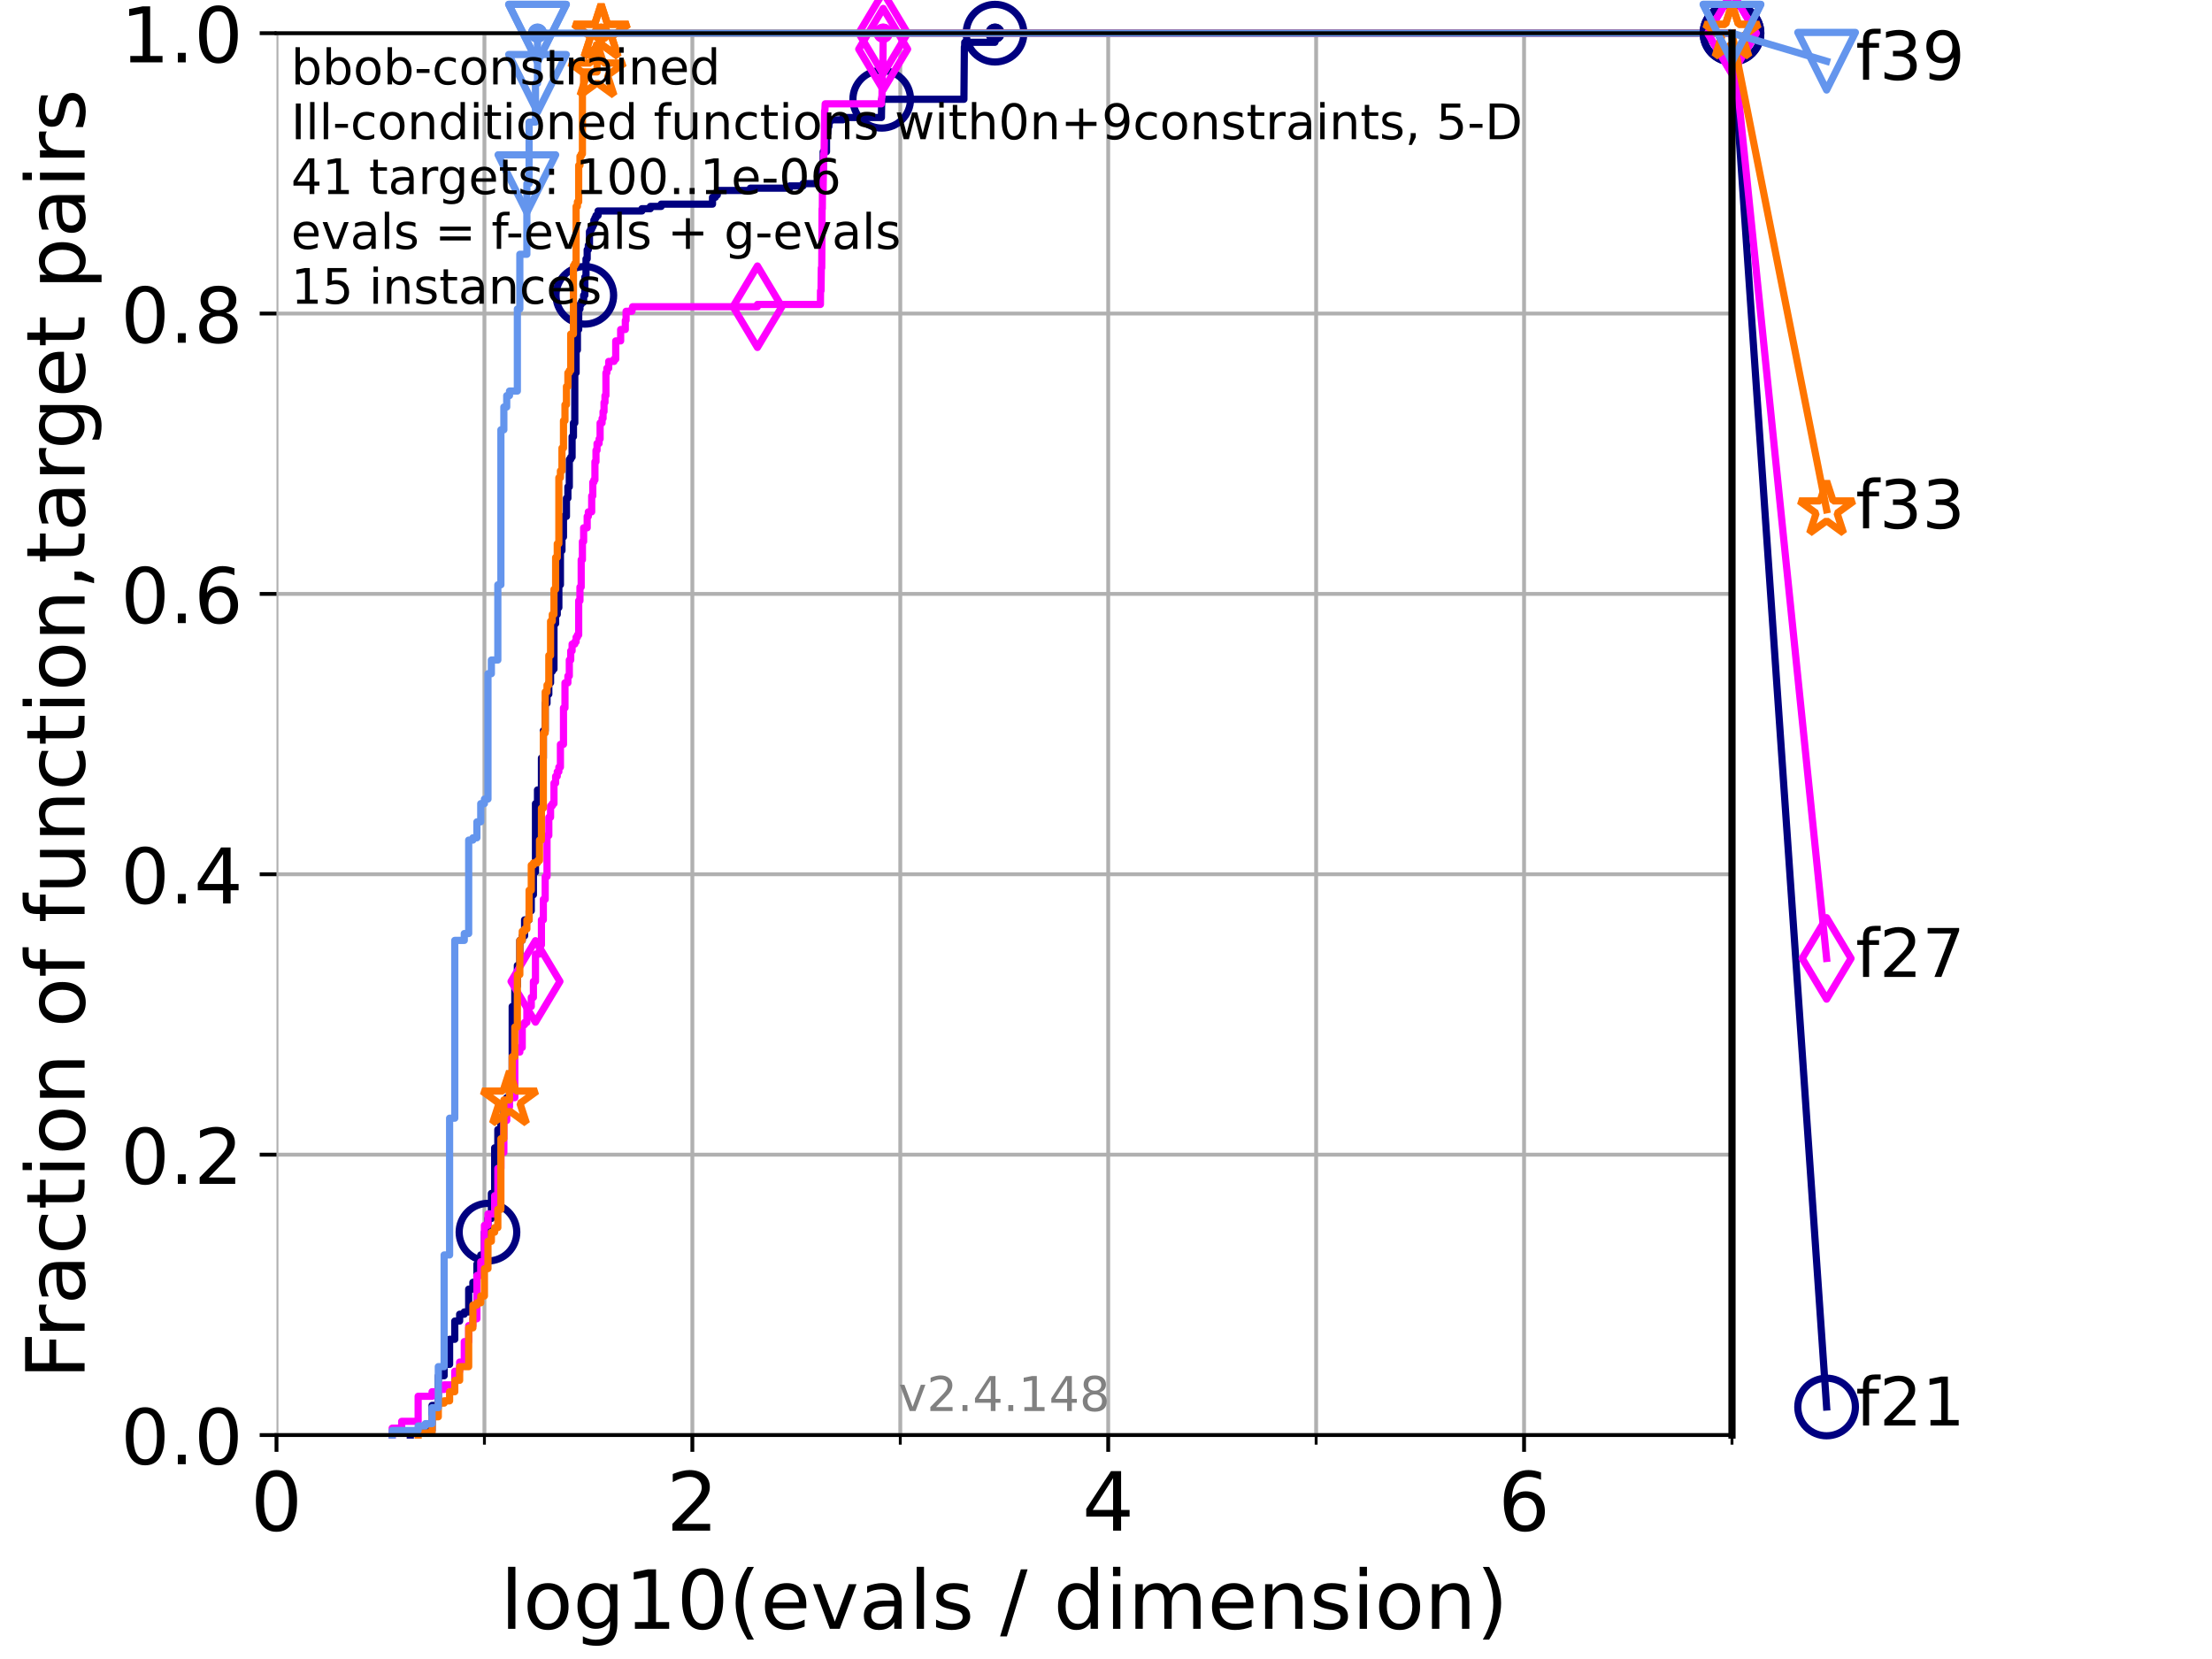 <?xml version="1.0" encoding="utf-8" standalone="no"?>
<!DOCTYPE svg PUBLIC "-//W3C//DTD SVG 1.1//EN"
  "http://www.w3.org/Graphics/SVG/1.1/DTD/svg11.dtd">
<!-- Created with matplotlib (https://matplotlib.org/) -->
<svg height="345.6pt" version="1.1" viewBox="0 0 460.8 345.6" width="460.8pt" xmlns="http://www.w3.org/2000/svg" xmlns:xlink="http://www.w3.org/1999/xlink">
 <defs>
  <style type="text/css">*{stroke-linecap:butt;stroke-linejoin:round;}</style>
 </defs>
 <g id="figure_1">
  <g id="patch_1">
   <path d="M 0 345.6 
L 460.8 345.6 
L 460.8 0 
L 0 0 
z
" style="fill:#ffffff;"/>
  </g>
  <g id="axes_1">
   <g id="patch_2">
    <path d="M 57.6 298.944 
L 360.806 298.944 
L 360.806 6.912 
L 57.6 6.912 
z
" style="fill:#ffffff;"/>
   </g>
   <g id="matplotlib.axis_1">
    <g id="xtick_1">
     <g id="line2d_1">
      <path clip-path="url(#p6056b046e2)" d="M 57.6 298.944 
L 57.6 6.912 
" style="fill:none;stroke:#b0b0b0;stroke-linecap:square;stroke-width:0.8;"/>
     </g>
     <g id="line2d_2">
      <defs>
       <path d="M 0 0 
L 0 3.5 
" id="m952d626a42" style="stroke:#000000;stroke-width:0.8;"/>
      </defs>
      <g>
       <use style="stroke:#000000;stroke-width:0.8;" x="57.6" xlink:href="#m952d626a42" y="298.944"/>
      </g>
     </g>
     <g id="text_1">
      <!-- 0 -->
      <g transform="translate(52.192 318.861)scale(0.17 -0.17)">
       <defs>
        <path d="M 31.781 66.406 
Q 24.172 66.406 20.328 58.906 
Q 16.5 51.422 16.5 36.375 
Q 16.5 21.391 20.328 13.891 
Q 24.172 6.391 31.781 6.391 
Q 39.453 6.391 43.281 13.891 
Q 47.125 21.391 47.125 36.375 
Q 47.125 51.422 43.281 58.906 
Q 39.453 66.406 31.781 66.406 
z
M 31.781 74.219 
Q 44.047 74.219 50.516 64.516 
Q 56.984 54.828 56.984 36.375 
Q 56.984 17.969 50.516 8.266 
Q 44.047 -1.422 31.781 -1.422 
Q 19.531 -1.422 13.062 8.266 
Q 6.594 17.969 6.594 36.375 
Q 6.594 54.828 13.062 64.516 
Q 19.531 74.219 31.781 74.219 
z
" id="DejaVuSans-48"/>
       </defs>
       <use xlink:href="#DejaVuSans-48"/>
      </g>
     </g>
    </g>
    <g id="xtick_2">
     <g id="line2d_3">
      <path clip-path="url(#p6056b046e2)" d="M 144.23 298.944 
L 144.23 6.912 
" style="fill:none;stroke:#b0b0b0;stroke-linecap:square;stroke-width:0.8;"/>
     </g>
     <g id="line2d_4">
      <g>
       <use style="stroke:#000000;stroke-width:0.8;" x="144.23" xlink:href="#m952d626a42" y="298.944"/>
      </g>
     </g>
     <g id="text_2">
      <!-- 2 -->
      <g transform="translate(138.822 318.861)scale(0.17 -0.17)">
       <defs>
        <path d="M 19.188 8.297 
L 53.609 8.297 
L 53.609 0 
L 7.328 0 
L 7.328 8.297 
Q 12.938 14.109 22.625 23.891 
Q 32.328 33.688 34.812 36.531 
Q 39.547 41.844 41.422 45.531 
Q 43.312 49.219 43.312 52.781 
Q 43.312 58.594 39.234 62.25 
Q 35.156 65.922 28.609 65.922 
Q 23.969 65.922 18.812 64.312 
Q 13.672 62.703 7.812 59.422 
L 7.812 69.391 
Q 13.766 71.781 18.938 73 
Q 24.125 74.219 28.422 74.219 
Q 39.75 74.219 46.484 68.547 
Q 53.219 62.891 53.219 53.422 
Q 53.219 48.922 51.531 44.891 
Q 49.859 40.875 45.406 35.406 
Q 44.188 33.984 37.641 27.219 
Q 31.109 20.453 19.188 8.297 
z
" id="DejaVuSans-50"/>
       </defs>
       <use xlink:href="#DejaVuSans-50"/>
      </g>
     </g>
    </g>
    <g id="xtick_3">
     <g id="line2d_5">
      <path clip-path="url(#p6056b046e2)" d="M 230.861 298.944 
L 230.861 6.912 
" style="fill:none;stroke:#b0b0b0;stroke-linecap:square;stroke-width:0.8;"/>
     </g>
     <g id="line2d_6">
      <g>
       <use style="stroke:#000000;stroke-width:0.8;" x="230.861" xlink:href="#m952d626a42" y="298.944"/>
      </g>
     </g>
     <g id="text_3">
      <!-- 4 -->
      <g transform="translate(225.453 318.861)scale(0.17 -0.17)">
       <defs>
        <path d="M 37.797 64.312 
L 12.891 25.391 
L 37.797 25.391 
z
M 35.203 72.906 
L 47.609 72.906 
L 47.609 25.391 
L 58.016 25.391 
L 58.016 17.188 
L 47.609 17.188 
L 47.609 0 
L 37.797 0 
L 37.797 17.188 
L 4.891 17.188 
L 4.891 26.703 
z
" id="DejaVuSans-52"/>
       </defs>
       <use xlink:href="#DejaVuSans-52"/>
      </g>
     </g>
    </g>
    <g id="xtick_4">
     <g id="line2d_7">
      <path clip-path="url(#p6056b046e2)" d="M 317.491 298.944 
L 317.491 6.912 
" style="fill:none;stroke:#b0b0b0;stroke-linecap:square;stroke-width:0.8;"/>
     </g>
     <g id="line2d_8">
      <g>
       <use style="stroke:#000000;stroke-width:0.8;" x="317.491" xlink:href="#m952d626a42" y="298.944"/>
      </g>
     </g>
     <g id="text_4">
      <!-- 6 -->
      <g transform="translate(312.083 318.861)scale(0.17 -0.17)">
       <defs>
        <path d="M 33.016 40.375 
Q 26.375 40.375 22.484 35.828 
Q 18.609 31.297 18.609 23.391 
Q 18.609 15.531 22.484 10.953 
Q 26.375 6.391 33.016 6.391 
Q 39.656 6.391 43.531 10.953 
Q 47.406 15.531 47.406 23.391 
Q 47.406 31.297 43.531 35.828 
Q 39.656 40.375 33.016 40.375 
z
M 52.594 71.297 
L 52.594 62.312 
Q 48.875 64.062 45.094 64.984 
Q 41.312 65.922 37.594 65.922 
Q 27.828 65.922 22.672 59.328 
Q 17.531 52.734 16.797 39.406 
Q 19.672 43.656 24.016 45.922 
Q 28.375 48.188 33.594 48.188 
Q 44.578 48.188 50.953 41.516 
Q 57.328 34.859 57.328 23.391 
Q 57.328 12.156 50.688 5.359 
Q 44.047 -1.422 33.016 -1.422 
Q 20.359 -1.422 13.672 8.266 
Q 6.984 17.969 6.984 36.375 
Q 6.984 53.656 15.188 63.938 
Q 23.391 74.219 37.203 74.219 
Q 40.922 74.219 44.703 73.484 
Q 48.484 72.75 52.594 71.297 
z
" id="DejaVuSans-54"/>
       </defs>
       <use xlink:href="#DejaVuSans-54"/>
      </g>
     </g>
    </g>
    <g id="xtick_5">
     <g id="line2d_9">
      <path clip-path="url(#p6056b046e2)" d="M 100.915 298.944 
L 100.915 6.912 
" style="fill:none;stroke:#b0b0b0;stroke-linecap:square;stroke-width:0.8;"/>
     </g>
     <g id="line2d_10">
      <defs>
       <path d="M 0 0 
L 0 2 
" id="m475f8c040a" style="stroke:#000000;stroke-width:0.6;"/>
      </defs>
      <g>
       <use style="stroke:#000000;stroke-width:0.6;" x="100.915" xlink:href="#m475f8c040a" y="298.944"/>
      </g>
     </g>
    </g>
    <g id="xtick_6">
     <g id="line2d_11">
      <path clip-path="url(#p6056b046e2)" d="M 187.546 298.944 
L 187.546 6.912 
" style="fill:none;stroke:#b0b0b0;stroke-linecap:square;stroke-width:0.8;"/>
     </g>
     <g id="line2d_12">
      <g>
       <use style="stroke:#000000;stroke-width:0.6;" x="187.546" xlink:href="#m475f8c040a" y="298.944"/>
      </g>
     </g>
    </g>
    <g id="xtick_7">
     <g id="line2d_13">
      <path clip-path="url(#p6056b046e2)" d="M 274.176 298.944 
L 274.176 6.912 
" style="fill:none;stroke:#b0b0b0;stroke-linecap:square;stroke-width:0.8;"/>
     </g>
     <g id="line2d_14">
      <g>
       <use style="stroke:#000000;stroke-width:0.6;" x="274.176" xlink:href="#m475f8c040a" y="298.944"/>
      </g>
     </g>
    </g>
    <g id="xtick_8">
     <g id="line2d_15">
      <path clip-path="url(#p6056b046e2)" d="M 360.806 298.944 
L 360.806 6.912 
" style="fill:none;stroke:#b0b0b0;stroke-linecap:square;stroke-width:0.8;"/>
     </g>
     <g id="line2d_16">
      <g>
       <use style="stroke:#000000;stroke-width:0.6;" x="360.806" xlink:href="#m475f8c040a" y="298.944"/>
      </g>
     </g>
    </g>
    <g id="text_5">
     <!-- log10(evals / dimension) -->
     <g transform="translate(104.239 339.314)scale(0.17 -0.17)">
      <defs>
       <path d="M 9.422 75.984 
L 18.406 75.984 
L 18.406 0 
L 9.422 0 
z
" id="DejaVuSans-108"/>
       <path d="M 30.609 48.391 
Q 23.391 48.391 19.188 42.75 
Q 14.984 37.109 14.984 27.297 
Q 14.984 17.484 19.156 11.844 
Q 23.344 6.203 30.609 6.203 
Q 37.797 6.203 41.984 11.859 
Q 46.188 17.531 46.188 27.297 
Q 46.188 37.016 41.984 42.703 
Q 37.797 48.391 30.609 48.391 
z
M 30.609 56 
Q 42.328 56 49.016 48.375 
Q 55.719 40.766 55.719 27.297 
Q 55.719 13.875 49.016 6.219 
Q 42.328 -1.422 30.609 -1.422 
Q 18.844 -1.422 12.172 6.219 
Q 5.516 13.875 5.516 27.297 
Q 5.516 40.766 12.172 48.375 
Q 18.844 56 30.609 56 
z
" id="DejaVuSans-111"/>
       <path d="M 45.406 27.984 
Q 45.406 37.75 41.375 43.109 
Q 37.359 48.484 30.078 48.484 
Q 22.859 48.484 18.828 43.109 
Q 14.797 37.75 14.797 27.984 
Q 14.797 18.266 18.828 12.891 
Q 22.859 7.516 30.078 7.516 
Q 37.359 7.516 41.375 12.891 
Q 45.406 18.266 45.406 27.984 
z
M 54.391 6.781 
Q 54.391 -7.172 48.188 -13.984 
Q 42 -20.797 29.203 -20.797 
Q 24.469 -20.797 20.266 -20.094 
Q 16.062 -19.391 12.109 -17.922 
L 12.109 -9.188 
Q 16.062 -11.328 19.922 -12.344 
Q 23.781 -13.375 27.781 -13.375 
Q 36.625 -13.375 41.016 -8.766 
Q 45.406 -4.156 45.406 5.172 
L 45.406 9.625 
Q 42.625 4.781 38.281 2.391 
Q 33.938 0 27.875 0 
Q 17.828 0 11.672 7.656 
Q 5.516 15.328 5.516 27.984 
Q 5.516 40.672 11.672 48.328 
Q 17.828 56 27.875 56 
Q 33.938 56 38.281 53.609 
Q 42.625 51.219 45.406 46.391 
L 45.406 54.688 
L 54.391 54.688 
z
" id="DejaVuSans-103"/>
       <path d="M 12.406 8.297 
L 28.516 8.297 
L 28.516 63.922 
L 10.984 60.406 
L 10.984 69.391 
L 28.422 72.906 
L 38.281 72.906 
L 38.281 8.297 
L 54.391 8.297 
L 54.391 0 
L 12.406 0 
z
" id="DejaVuSans-49"/>
       <path d="M 31 75.875 
Q 24.469 64.656 21.281 53.656 
Q 18.109 42.672 18.109 31.391 
Q 18.109 20.125 21.312 9.062 
Q 24.516 -2 31 -13.188 
L 23.188 -13.188 
Q 15.875 -1.703 12.234 9.375 
Q 8.594 20.453 8.594 31.391 
Q 8.594 42.281 12.203 53.312 
Q 15.828 64.359 23.188 75.875 
z
" id="DejaVuSans-40"/>
       <path d="M 56.203 29.594 
L 56.203 25.203 
L 14.891 25.203 
Q 15.484 15.922 20.484 11.062 
Q 25.484 6.203 34.422 6.203 
Q 39.594 6.203 44.453 7.469 
Q 49.312 8.734 54.109 11.281 
L 54.109 2.781 
Q 49.266 0.734 44.188 -0.344 
Q 39.109 -1.422 33.891 -1.422 
Q 20.797 -1.422 13.156 6.188 
Q 5.516 13.812 5.516 26.812 
Q 5.516 40.234 12.766 48.109 
Q 20.016 56 32.328 56 
Q 43.359 56 49.781 48.891 
Q 56.203 41.797 56.203 29.594 
z
M 47.219 32.234 
Q 47.125 39.594 43.094 43.984 
Q 39.062 48.391 32.422 48.391 
Q 24.906 48.391 20.391 44.141 
Q 15.875 39.891 15.188 32.172 
z
" id="DejaVuSans-101"/>
       <path d="M 2.984 54.688 
L 12.5 54.688 
L 29.594 8.797 
L 46.688 54.688 
L 56.203 54.688 
L 35.688 0 
L 23.484 0 
z
" id="DejaVuSans-118"/>
       <path d="M 34.281 27.484 
Q 23.391 27.484 19.188 25 
Q 14.984 22.516 14.984 16.5 
Q 14.984 11.719 18.141 8.906 
Q 21.297 6.109 26.703 6.109 
Q 34.188 6.109 38.703 11.406 
Q 43.219 16.703 43.219 25.484 
L 43.219 27.484 
z
M 52.203 31.203 
L 52.203 0 
L 43.219 0 
L 43.219 8.297 
Q 40.141 3.328 35.547 0.953 
Q 30.953 -1.422 24.312 -1.422 
Q 15.922 -1.422 10.953 3.297 
Q 6 8.016 6 15.922 
Q 6 25.141 12.172 29.828 
Q 18.359 34.516 30.609 34.516 
L 43.219 34.516 
L 43.219 35.406 
Q 43.219 41.609 39.141 45 
Q 35.062 48.391 27.688 48.391 
Q 23 48.391 18.547 47.266 
Q 14.109 46.141 10.016 43.891 
L 10.016 52.203 
Q 14.938 54.109 19.578 55.047 
Q 24.219 56 28.609 56 
Q 40.484 56 46.344 49.844 
Q 52.203 43.703 52.203 31.203 
z
" id="DejaVuSans-97"/>
       <path d="M 44.281 53.078 
L 44.281 44.578 
Q 40.484 46.531 36.375 47.5 
Q 32.281 48.484 27.875 48.484 
Q 21.188 48.484 17.844 46.438 
Q 14.5 44.391 14.5 40.281 
Q 14.5 37.156 16.891 35.375 
Q 19.281 33.594 26.516 31.984 
L 29.594 31.297 
Q 39.156 29.25 43.188 25.516 
Q 47.219 21.781 47.219 15.094 
Q 47.219 7.469 41.188 3.016 
Q 35.156 -1.422 24.609 -1.422 
Q 20.219 -1.422 15.453 -0.562 
Q 10.688 0.297 5.422 2 
L 5.422 11.281 
Q 10.406 8.688 15.234 7.391 
Q 20.062 6.109 24.812 6.109 
Q 31.156 6.109 34.562 8.281 
Q 37.984 10.453 37.984 14.406 
Q 37.984 18.062 35.516 20.016 
Q 33.062 21.969 24.703 23.781 
L 21.578 24.516 
Q 13.234 26.266 9.516 29.906 
Q 5.812 33.547 5.812 39.891 
Q 5.812 47.609 11.281 51.797 
Q 16.75 56 26.812 56 
Q 31.781 56 36.172 55.266 
Q 40.578 54.547 44.281 53.078 
z
" id="DejaVuSans-115"/>
       <path id="DejaVuSans-32"/>
       <path d="M 25.391 72.906 
L 33.688 72.906 
L 8.297 -9.281 
L 0 -9.281 
z
" id="DejaVuSans-47"/>
       <path d="M 45.406 46.391 
L 45.406 75.984 
L 54.391 75.984 
L 54.391 0 
L 45.406 0 
L 45.406 8.203 
Q 42.578 3.328 38.25 0.953 
Q 33.938 -1.422 27.875 -1.422 
Q 17.969 -1.422 11.734 6.484 
Q 5.516 14.406 5.516 27.297 
Q 5.516 40.188 11.734 48.094 
Q 17.969 56 27.875 56 
Q 33.938 56 38.25 53.625 
Q 42.578 51.266 45.406 46.391 
z
M 14.797 27.297 
Q 14.797 17.391 18.875 11.75 
Q 22.953 6.109 30.078 6.109 
Q 37.203 6.109 41.297 11.75 
Q 45.406 17.391 45.406 27.297 
Q 45.406 37.203 41.297 42.844 
Q 37.203 48.484 30.078 48.484 
Q 22.953 48.484 18.875 42.844 
Q 14.797 37.203 14.797 27.297 
z
" id="DejaVuSans-100"/>
       <path d="M 9.422 54.688 
L 18.406 54.688 
L 18.406 0 
L 9.422 0 
z
M 9.422 75.984 
L 18.406 75.984 
L 18.406 64.594 
L 9.422 64.594 
z
" id="DejaVuSans-105"/>
       <path d="M 52 44.188 
Q 55.375 50.25 60.062 53.125 
Q 64.75 56 71.094 56 
Q 79.641 56 84.281 50.016 
Q 88.922 44.047 88.922 33.016 
L 88.922 0 
L 79.891 0 
L 79.891 32.719 
Q 79.891 40.578 77.094 44.375 
Q 74.312 48.188 68.609 48.188 
Q 61.625 48.188 57.562 43.547 
Q 53.516 38.922 53.516 30.906 
L 53.516 0 
L 44.484 0 
L 44.484 32.719 
Q 44.484 40.625 41.703 44.406 
Q 38.922 48.188 33.109 48.188 
Q 26.219 48.188 22.156 43.531 
Q 18.109 38.875 18.109 30.906 
L 18.109 0 
L 9.078 0 
L 9.078 54.688 
L 18.109 54.688 
L 18.109 46.188 
Q 21.188 51.219 25.484 53.609 
Q 29.781 56 35.688 56 
Q 41.656 56 45.828 52.969 
Q 50 49.953 52 44.188 
z
" id="DejaVuSans-109"/>
       <path d="M 54.891 33.016 
L 54.891 0 
L 45.906 0 
L 45.906 32.719 
Q 45.906 40.484 42.875 44.328 
Q 39.844 48.188 33.797 48.188 
Q 26.516 48.188 22.312 43.547 
Q 18.109 38.922 18.109 30.906 
L 18.109 0 
L 9.078 0 
L 9.078 54.688 
L 18.109 54.688 
L 18.109 46.188 
Q 21.344 51.125 25.703 53.562 
Q 30.078 56 35.797 56 
Q 45.219 56 50.047 50.172 
Q 54.891 44.344 54.891 33.016 
z
" id="DejaVuSans-110"/>
       <path d="M 8.016 75.875 
L 15.828 75.875 
Q 23.141 64.359 26.781 53.312 
Q 30.422 42.281 30.422 31.391 
Q 30.422 20.453 26.781 9.375 
Q 23.141 -1.703 15.828 -13.188 
L 8.016 -13.188 
Q 14.5 -2 17.703 9.062 
Q 20.906 20.125 20.906 31.391 
Q 20.906 42.672 17.703 53.656 
Q 14.5 64.656 8.016 75.875 
z
" id="DejaVuSans-41"/>
      </defs>
      <use xlink:href="#DejaVuSans-108"/>
      <use x="27.783" xlink:href="#DejaVuSans-111"/>
      <use x="88.965" xlink:href="#DejaVuSans-103"/>
      <use x="152.441" xlink:href="#DejaVuSans-49"/>
      <use x="216.064" xlink:href="#DejaVuSans-48"/>
      <use x="279.688" xlink:href="#DejaVuSans-40"/>
      <use x="318.701" xlink:href="#DejaVuSans-101"/>
      <use x="380.225" xlink:href="#DejaVuSans-118"/>
      <use x="439.404" xlink:href="#DejaVuSans-97"/>
      <use x="500.684" xlink:href="#DejaVuSans-108"/>
      <use x="528.467" xlink:href="#DejaVuSans-115"/>
      <use x="580.566" xlink:href="#DejaVuSans-32"/>
      <use x="612.354" xlink:href="#DejaVuSans-47"/>
      <use x="646.045" xlink:href="#DejaVuSans-32"/>
      <use x="677.832" xlink:href="#DejaVuSans-100"/>
      <use x="741.309" xlink:href="#DejaVuSans-105"/>
      <use x="769.092" xlink:href="#DejaVuSans-109"/>
      <use x="866.504" xlink:href="#DejaVuSans-101"/>
      <use x="928.027" xlink:href="#DejaVuSans-110"/>
      <use x="991.406" xlink:href="#DejaVuSans-115"/>
      <use x="1043.506" xlink:href="#DejaVuSans-105"/>
      <use x="1071.289" xlink:href="#DejaVuSans-111"/>
      <use x="1132.471" xlink:href="#DejaVuSans-110"/>
      <use x="1195.85" xlink:href="#DejaVuSans-41"/>
     </g>
    </g>
   </g>
   <g id="matplotlib.axis_2">
    <g id="ytick_1">
     <g id="line2d_17">
      <path clip-path="url(#p6056b046e2)" d="M 57.6 298.944 
L 360.806 298.944 
" style="fill:none;stroke:#b0b0b0;stroke-linecap:square;stroke-width:0.8;"/>
     </g>
     <g id="line2d_18">
      <defs>
       <path d="M 0 0 
L -3.5 0 
" id="m3f4002dd19" style="stroke:#000000;stroke-width:0.8;"/>
      </defs>
      <g>
       <use style="stroke:#000000;stroke-width:0.8;" x="57.6" xlink:href="#m3f4002dd19" y="298.944"/>
      </g>
     </g>
     <g id="text_6">
      <!-- 0.0 -->
      <g transform="translate(25.155 305.023)scale(0.16 -0.16)">
       <defs>
        <path d="M 10.688 12.406 
L 21 12.406 
L 21 0 
L 10.688 0 
z
" id="DejaVuSans-46"/>
       </defs>
       <use xlink:href="#DejaVuSans-48"/>
       <use x="63.623" xlink:href="#DejaVuSans-46"/>
       <use x="95.41" xlink:href="#DejaVuSans-48"/>
      </g>
     </g>
    </g>
    <g id="ytick_2">
     <g id="line2d_19">
      <path clip-path="url(#p6056b046e2)" d="M 57.6 240.538 
L 360.806 240.538 
" style="fill:none;stroke:#b0b0b0;stroke-linecap:square;stroke-width:0.8;"/>
     </g>
     <g id="line2d_20">
      <g>
       <use style="stroke:#000000;stroke-width:0.8;" x="57.6" xlink:href="#m3f4002dd19" y="240.538"/>
      </g>
     </g>
     <g id="text_7">
      <!-- 0.2 -->
      <g transform="translate(25.155 246.616)scale(0.16 -0.16)">
       <use xlink:href="#DejaVuSans-48"/>
       <use x="63.623" xlink:href="#DejaVuSans-46"/>
       <use x="95.41" xlink:href="#DejaVuSans-50"/>
      </g>
     </g>
    </g>
    <g id="ytick_3">
     <g id="line2d_21">
      <path clip-path="url(#p6056b046e2)" d="M 57.6 182.131 
L 360.806 182.131 
" style="fill:none;stroke:#b0b0b0;stroke-linecap:square;stroke-width:0.8;"/>
     </g>
     <g id="line2d_22">
      <g>
       <use style="stroke:#000000;stroke-width:0.8;" x="57.6" xlink:href="#m3f4002dd19" y="182.131"/>
      </g>
     </g>
     <g id="text_8">
      <!-- 0.4 -->
      <g transform="translate(25.155 188.21)scale(0.16 -0.16)">
       <use xlink:href="#DejaVuSans-48"/>
       <use x="63.623" xlink:href="#DejaVuSans-46"/>
       <use x="95.41" xlink:href="#DejaVuSans-52"/>
      </g>
     </g>
    </g>
    <g id="ytick_4">
     <g id="line2d_23">
      <path clip-path="url(#p6056b046e2)" d="M 57.6 123.725 
L 360.806 123.725 
" style="fill:none;stroke:#b0b0b0;stroke-linecap:square;stroke-width:0.8;"/>
     </g>
     <g id="line2d_24">
      <g>
       <use style="stroke:#000000;stroke-width:0.8;" x="57.6" xlink:href="#m3f4002dd19" y="123.725"/>
      </g>
     </g>
     <g id="text_9">
      <!-- 0.6 -->
      <g transform="translate(25.155 129.804)scale(0.16 -0.16)">
       <use xlink:href="#DejaVuSans-48"/>
       <use x="63.623" xlink:href="#DejaVuSans-46"/>
       <use x="95.41" xlink:href="#DejaVuSans-54"/>
      </g>
     </g>
    </g>
    <g id="ytick_5">
     <g id="line2d_25">
      <path clip-path="url(#p6056b046e2)" d="M 57.6 65.318 
L 360.806 65.318 
" style="fill:none;stroke:#b0b0b0;stroke-linecap:square;stroke-width:0.8;"/>
     </g>
     <g id="line2d_26">
      <g>
       <use style="stroke:#000000;stroke-width:0.8;" x="57.6" xlink:href="#m3f4002dd19" y="65.318"/>
      </g>
     </g>
     <g id="text_10">
      <!-- 0.8 -->
      <g transform="translate(25.155 71.397)scale(0.16 -0.16)">
       <defs>
        <path d="M 31.781 34.625 
Q 24.75 34.625 20.719 30.859 
Q 16.703 27.094 16.703 20.516 
Q 16.703 13.922 20.719 10.156 
Q 24.75 6.391 31.781 6.391 
Q 38.812 6.391 42.859 10.172 
Q 46.922 13.969 46.922 20.516 
Q 46.922 27.094 42.891 30.859 
Q 38.875 34.625 31.781 34.625 
z
M 21.922 38.812 
Q 15.578 40.375 12.031 44.719 
Q 8.5 49.078 8.5 55.328 
Q 8.5 64.062 14.719 69.141 
Q 20.953 74.219 31.781 74.219 
Q 42.672 74.219 48.875 69.141 
Q 55.078 64.062 55.078 55.328 
Q 55.078 49.078 51.531 44.719 
Q 48 40.375 41.703 38.812 
Q 48.828 37.156 52.797 32.312 
Q 56.781 27.484 56.781 20.516 
Q 56.781 9.906 50.312 4.234 
Q 43.844 -1.422 31.781 -1.422 
Q 19.734 -1.422 13.25 4.234 
Q 6.781 9.906 6.781 20.516 
Q 6.781 27.484 10.781 32.312 
Q 14.797 37.156 21.922 38.812 
z
M 18.312 54.391 
Q 18.312 48.734 21.844 45.562 
Q 25.391 42.391 31.781 42.391 
Q 38.141 42.391 41.719 45.562 
Q 45.312 48.734 45.312 54.391 
Q 45.312 60.062 41.719 63.234 
Q 38.141 66.406 31.781 66.406 
Q 25.391 66.406 21.844 63.234 
Q 18.312 60.062 18.312 54.391 
z
" id="DejaVuSans-56"/>
       </defs>
       <use xlink:href="#DejaVuSans-48"/>
       <use x="63.623" xlink:href="#DejaVuSans-46"/>
       <use x="95.41" xlink:href="#DejaVuSans-56"/>
      </g>
     </g>
    </g>
    <g id="ytick_6">
     <g id="line2d_27">
      <path clip-path="url(#p6056b046e2)" d="M 57.6 6.912 
L 360.806 6.912 
" style="fill:none;stroke:#b0b0b0;stroke-linecap:square;stroke-width:0.8;"/>
     </g>
     <g id="line2d_28">
      <g>
       <use style="stroke:#000000;stroke-width:0.8;" x="57.6" xlink:href="#m3f4002dd19" y="6.912"/>
      </g>
     </g>
     <g id="text_11">
      <!-- 1.0 -->
      <g transform="translate(25.155 12.991)scale(0.16 -0.16)">
       <use xlink:href="#DejaVuSans-49"/>
       <use x="63.623" xlink:href="#DejaVuSans-46"/>
       <use x="95.41" xlink:href="#DejaVuSans-48"/>
      </g>
     </g>
    </g>
    <g id="text_12">
     <!-- Fraction of function,target pairs -->
     <g transform="translate(17.62 287.313)rotate(-90)scale(0.17 -0.17)">
      <defs>
       <path d="M 9.812 72.906 
L 51.703 72.906 
L 51.703 64.594 
L 19.672 64.594 
L 19.672 43.109 
L 48.578 43.109 
L 48.578 34.812 
L 19.672 34.812 
L 19.672 0 
L 9.812 0 
z
" id="DejaVuSans-70"/>
       <path d="M 41.109 46.297 
Q 39.594 47.172 37.812 47.578 
Q 36.031 48 33.891 48 
Q 26.266 48 22.188 43.047 
Q 18.109 38.094 18.109 28.812 
L 18.109 0 
L 9.078 0 
L 9.078 54.688 
L 18.109 54.688 
L 18.109 46.188 
Q 20.953 51.172 25.484 53.578 
Q 30.031 56 36.531 56 
Q 37.453 56 38.578 55.875 
Q 39.703 55.766 41.062 55.516 
z
" id="DejaVuSans-114"/>
       <path d="M 48.781 52.594 
L 48.781 44.188 
Q 44.969 46.297 41.141 47.344 
Q 37.312 48.391 33.406 48.391 
Q 24.656 48.391 19.812 42.844 
Q 14.984 37.312 14.984 27.297 
Q 14.984 17.281 19.812 11.734 
Q 24.656 6.203 33.406 6.203 
Q 37.312 6.203 41.141 7.25 
Q 44.969 8.297 48.781 10.406 
L 48.781 2.094 
Q 45.016 0.344 40.984 -0.531 
Q 36.969 -1.422 32.422 -1.422 
Q 20.062 -1.422 12.781 6.344 
Q 5.516 14.109 5.516 27.297 
Q 5.516 40.672 12.859 48.328 
Q 20.219 56 33.016 56 
Q 37.156 56 41.109 55.141 
Q 45.062 54.297 48.781 52.594 
z
" id="DejaVuSans-99"/>
       <path d="M 18.312 70.219 
L 18.312 54.688 
L 36.812 54.688 
L 36.812 47.703 
L 18.312 47.703 
L 18.312 18.016 
Q 18.312 11.328 20.141 9.422 
Q 21.969 7.516 27.594 7.516 
L 36.812 7.516 
L 36.812 0 
L 27.594 0 
Q 17.188 0 13.234 3.875 
Q 9.281 7.766 9.281 18.016 
L 9.281 47.703 
L 2.688 47.703 
L 2.688 54.688 
L 9.281 54.688 
L 9.281 70.219 
z
" id="DejaVuSans-116"/>
       <path d="M 37.109 75.984 
L 37.109 68.5 
L 28.516 68.5 
Q 23.688 68.5 21.797 66.547 
Q 19.922 64.594 19.922 59.516 
L 19.922 54.688 
L 34.719 54.688 
L 34.719 47.703 
L 19.922 47.703 
L 19.922 0 
L 10.891 0 
L 10.891 47.703 
L 2.297 47.703 
L 2.297 54.688 
L 10.891 54.688 
L 10.891 58.5 
Q 10.891 67.625 15.141 71.797 
Q 19.391 75.984 28.609 75.984 
z
" id="DejaVuSans-102"/>
       <path d="M 8.5 21.578 
L 8.5 54.688 
L 17.484 54.688 
L 17.484 21.922 
Q 17.484 14.156 20.5 10.266 
Q 23.531 6.391 29.594 6.391 
Q 36.859 6.391 41.078 11.031 
Q 45.312 15.672 45.312 23.688 
L 45.312 54.688 
L 54.297 54.688 
L 54.297 0 
L 45.312 0 
L 45.312 8.406 
Q 42.047 3.422 37.719 1 
Q 33.406 -1.422 27.688 -1.422 
Q 18.266 -1.422 13.375 4.438 
Q 8.5 10.297 8.5 21.578 
z
M 31.109 56 
z
" id="DejaVuSans-117"/>
       <path d="M 11.719 12.406 
L 22.016 12.406 
L 22.016 4 
L 14.016 -11.625 
L 7.719 -11.625 
L 11.719 4 
z
" id="DejaVuSans-44"/>
       <path d="M 18.109 8.203 
L 18.109 -20.797 
L 9.078 -20.797 
L 9.078 54.688 
L 18.109 54.688 
L 18.109 46.391 
Q 20.953 51.266 25.266 53.625 
Q 29.594 56 35.594 56 
Q 45.562 56 51.781 48.094 
Q 58.016 40.188 58.016 27.297 
Q 58.016 14.406 51.781 6.484 
Q 45.562 -1.422 35.594 -1.422 
Q 29.594 -1.422 25.266 0.953 
Q 20.953 3.328 18.109 8.203 
z
M 48.688 27.297 
Q 48.688 37.203 44.609 42.844 
Q 40.531 48.484 33.406 48.484 
Q 26.266 48.484 22.188 42.844 
Q 18.109 37.203 18.109 27.297 
Q 18.109 17.391 22.188 11.75 
Q 26.266 6.109 33.406 6.109 
Q 40.531 6.109 44.609 11.75 
Q 48.688 17.391 48.688 27.297 
z
" id="DejaVuSans-112"/>
      </defs>
      <use xlink:href="#DejaVuSans-70"/>
      <use x="50.27" xlink:href="#DejaVuSans-114"/>
      <use x="91.383" xlink:href="#DejaVuSans-97"/>
      <use x="152.662" xlink:href="#DejaVuSans-99"/>
      <use x="207.643" xlink:href="#DejaVuSans-116"/>
      <use x="246.852" xlink:href="#DejaVuSans-105"/>
      <use x="274.635" xlink:href="#DejaVuSans-111"/>
      <use x="335.816" xlink:href="#DejaVuSans-110"/>
      <use x="399.195" xlink:href="#DejaVuSans-32"/>
      <use x="430.982" xlink:href="#DejaVuSans-111"/>
      <use x="492.164" xlink:href="#DejaVuSans-102"/>
      <use x="527.369" xlink:href="#DejaVuSans-32"/>
      <use x="559.156" xlink:href="#DejaVuSans-102"/>
      <use x="594.361" xlink:href="#DejaVuSans-117"/>
      <use x="657.74" xlink:href="#DejaVuSans-110"/>
      <use x="721.119" xlink:href="#DejaVuSans-99"/>
      <use x="776.1" xlink:href="#DejaVuSans-116"/>
      <use x="815.309" xlink:href="#DejaVuSans-105"/>
      <use x="843.092" xlink:href="#DejaVuSans-111"/>
      <use x="904.273" xlink:href="#DejaVuSans-110"/>
      <use x="967.652" xlink:href="#DejaVuSans-44"/>
      <use x="999.439" xlink:href="#DejaVuSans-116"/>
      <use x="1038.648" xlink:href="#DejaVuSans-97"/>
      <use x="1099.928" xlink:href="#DejaVuSans-114"/>
      <use x="1139.291" xlink:href="#DejaVuSans-103"/>
      <use x="1202.768" xlink:href="#DejaVuSans-101"/>
      <use x="1264.291" xlink:href="#DejaVuSans-116"/>
      <use x="1303.5" xlink:href="#DejaVuSans-32"/>
      <use x="1335.287" xlink:href="#DejaVuSans-112"/>
      <use x="1398.764" xlink:href="#DejaVuSans-97"/>
      <use x="1460.043" xlink:href="#DejaVuSans-105"/>
      <use x="1487.826" xlink:href="#DejaVuSans-114"/>
      <use x="1528.939" xlink:href="#DejaVuSans-115"/>
     </g>
    </g>
   </g>
   <g id="line2d_29">
    <defs>
     <path d="M 0 1.5 
C 0.398 1.5 0.779 1.342 1.061 1.061 
C 1.342 0.779 1.5 0.398 1.5 0 
C 1.5 -0.398 1.342 -0.779 1.061 -1.061 
C 0.779 -1.342 0.398 -1.5 0 -1.5 
C -0.398 -1.5 -0.779 -1.342 -1.061 -1.061 
C -1.342 -0.779 -1.5 -0.398 -1.5 0 
C -1.5 0.398 -1.342 0.779 -1.061 1.061 
C -0.779 1.342 -0.398 1.5 0 1.5 
z
" id="mec054856e7" style="stroke:#000080;"/>
    </defs>
    <g>
     <use style="fill:#000080;stroke:#000080;" x="207.279" xlink:href="#mec054856e7" y="6.912"/>
     <use style="fill:#000080;stroke:#000080;" x="207.279" xlink:href="#mec054856e7" y="6.912"/>
    </g>
   </g>
   <g id="line2d_30">
    <path d="M 85.471 298.944 
L 85.471 298.469 
L 87.108 298.469 
L 87.108 297.994 
L 90.008 297.994 
L 90.008 292.771 
L 91.306 292.771 
L 91.306 286.598 
L 92.52 286.598 
L 92.52 284.224 
L 93.66 284.224 
L 93.66 279 
L 94.736 279 
L 94.736 275.202 
L 95.753 275.202 
L 95.753 273.777 
L 96.718 273.777 
L 96.718 273.302 
L 97.635 273.302 
L 97.635 268.554 
L 98.51 268.554 
L 98.51 267.129 
L 99.347 267.129 
L 99.347 263.33 
L 100.147 263.33 
L 100.147 261.431 
L 100.915 261.431 
L 100.915 256.682 
L 101.653 256.682 
L 101.653 253.833 
L 102.363 253.833 
L 102.363 248.61 
L 103.047 248.61 
L 103.047 239.113 
L 103.707 239.113 
L 103.707 235.314 
L 104.345 235.314 
L 104.345 232.94 
L 104.962 232.94 
L 104.962 229.616 
L 105.559 229.616 
L 105.559 228.666 
L 106.138 228.666 
L 106.138 223.918 
L 106.699 223.918 
L 106.699 209.672 
L 107.245 209.672 
L 107.245 205.399 
L 107.775 205.399 
L 107.775 201.125 
L 108.29 201.125 
L 108.29 195.902 
L 108.792 195.902 
L 108.792 194.952 
L 109.28 194.952 
L 109.28 191.628 
L 110.221 191.628 
L 110.221 189.729 
L 110.675 189.729 
L 110.675 186.405 
L 111.117 186.405 
L 111.117 181.656 
L 111.55 181.656 
L 111.55 167.411 
L 111.972 167.411 
L 111.972 164.562 
L 112.79 164.562 
L 112.79 157.914 
L 113.186 157.914 
L 113.186 152.216 
L 113.574 152.216 
L 113.574 146.518 
L 113.954 146.518 
L 113.954 144.618 
L 114.327 144.618 
L 114.327 142.244 
L 114.692 142.244 
L 114.692 139.87 
L 115.051 139.87 
L 115.051 139.395 
L 115.402 139.395 
L 115.402 129.898 
L 115.747 129.898 
L 115.747 127.998 
L 116.086 127.998 
L 116.086 126.574 
L 116.419 126.574 
L 116.419 121.825 
L 116.746 121.825 
L 116.746 114.703 
L 117.068 114.703 
L 117.068 111.854 
L 117.384 111.854 
L 117.384 107.58 
L 118.001 107.58 
L 118.001 103.781 
L 118.302 103.781 
L 118.302 101.407 
L 118.598 101.407 
L 118.598 95.709 
L 118.89 95.709 
L 118.89 95.234 
L 119.177 95.234 
L 119.177 90.96 
L 119.46 90.96 
L 119.46 88.111 
L 119.739 88.111 
L 119.739 77.664 
L 120.013 77.664 
L 120.013 72.916 
L 120.284 72.916 
L 120.284 68.642 
L 120.551 68.642 
L 120.551 64.369 
L 120.814 64.369 
L 120.814 63.419 
L 121.073 63.419 
L 121.073 62.944 
L 121.582 62.944 
L 121.582 61.52 
L 121.831 61.52 
L 121.831 57.721 
L 122.077 57.721 
L 122.077 53.922 
L 122.32 53.922 
L 122.32 52.023 
L 122.559 52.023 
L 122.559 51.073 
L 122.796 51.073 
L 122.796 48.224 
L 123.03 48.224 
L 123.03 47.749 
L 123.26 47.749 
L 123.26 47.274 
L 123.488 47.274 
L 123.488 46.799 
L 123.714 46.799 
L 123.714 45.85 
L 123.936 45.85 
L 123.936 45.375 
L 124.156 45.375 
L 124.156 44.9 
L 124.589 44.9 
L 124.589 43.95 
L 133.722 43.95 
L 133.722 43.475 
L 135.479 43.475 
L 135.479 43.001 
L 137.735 43.001 
L 137.735 42.526 
L 148.428 42.526 
L 148.428 41.101 
L 149.021 41.101 
L 149.021 40.626 
L 149.425 40.626 
L 149.425 39.677 
L 156.305 39.677 
L 156.305 39.202 
L 164.491 39.202 
L 164.491 38.727 
L 167.296 38.727 
L 167.296 38.252 
L 171.038 38.252 
L 171.038 35.403 
L 171.467 35.403 
L 171.485 31.604 
L 172.178 31.604 
L 172.178 27.805 
L 172.415 27.805 
L 172.516 26.381 
L 172.666 26.381 
L 172.716 25.431 
L 172.897 25.431 
L 172.897 24.956 
L 175.581 24.956 
L 175.581 24.481 
L 183.614 24.481 
L 183.679 20.683 
L 200.8 20.683 
L 200.896 9.761 
L 200.959 9.761 
L 200.97 8.811 
L 207.26 8.811 
L 207.279 6.912 
L 360.806 6.912 
L 360.806 6.912 
" style="fill:none;stroke:#000080;stroke-linecap:square;stroke-width:1.5;"/>
   </g>
   <g id="line2d_31">
    <defs>
     <path d="M 0 6 
C 1.591 6 3.117 5.368 4.243 4.243 
C 5.368 3.117 6 1.591 6 0 
C 6 -1.591 5.368 -3.117 4.243 -4.243 
C 3.117 -5.368 1.591 -6 0 -6 
C -1.591 -6 -3.117 -5.368 -4.243 -4.243 
C -5.368 -3.117 -6 -1.591 -6 0 
C -6 1.591 -5.368 3.117 -4.243 4.243 
C -3.117 5.368 -1.591 6 0 6 
z
" id="m1a006b4d5e" style="stroke:#000080;stroke-width:1.5;"/>
    </defs>
    <g>
     <use style="fill-opacity:0;stroke:#000080;stroke-width:1.5;" x="101.653" xlink:href="#m1a006b4d5e" y="256.682"/>
     <use style="fill-opacity:0;stroke:#000080;stroke-width:1.5;" x="121.831" xlink:href="#m1a006b4d5e" y="61.52"/>
     <use style="fill-opacity:0;stroke:#000080;stroke-width:1.5;" x="183.679" xlink:href="#m1a006b4d5e" y="20.683"/>
     <use style="fill-opacity:0;stroke:#000080;stroke-width:1.5;" x="207.279" xlink:href="#m1a006b4d5e" y="6.912"/>
     <use style="fill-opacity:0;stroke:#000080;stroke-width:1.5;" x="360.806" xlink:href="#m1a006b4d5e" y="6.912"/>
    </g>
   </g>
   <g id="line2d_32">
    <path style="fill:none;stroke:#000080;stroke-linecap:square;stroke-width:1.5;"/>
    <g/>
   </g>
   <g id="line2d_33">
    <defs>
     <path d="M 0 1.5 
C 0.398 1.5 0.779 1.342 1.061 1.061 
C 1.342 0.779 1.5 0.398 1.5 0 
C 1.5 -0.398 1.342 -0.779 1.061 -1.061 
C 0.779 -1.342 0.398 -1.5 0 -1.5 
C -0.398 -1.5 -0.779 -1.342 -1.061 -1.061 
C -1.342 -0.779 -1.5 -0.398 -1.5 0 
C -1.5 0.398 -1.342 0.779 -1.061 1.061 
C -0.779 1.342 -0.398 1.5 0 1.5 
z
" id="m26283048a1" style="stroke:#ff00ff;"/>
    </defs>
    <g>
     <use style="fill:#ff00ff;stroke:#ff00ff;" x="183.981" xlink:href="#m26283048a1" y="6.912"/>
     <use style="fill:#ff00ff;stroke:#ff00ff;" x="183.981" xlink:href="#m26283048a1" y="6.912"/>
    </g>
   </g>
   <g id="line2d_34">
    <path d="M 81.696 298.944 
L 81.696 297.519 
L 83.678 297.519 
L 83.678 296.095 
L 87.108 296.095 
L 87.108 290.872 
L 90.008 290.872 
L 90.008 289.922 
L 91.306 289.922 
L 91.306 289.447 
L 92.52 289.447 
L 92.52 288.497 
L 94.736 288.497 
L 94.736 285.648 
L 95.753 285.648 
L 95.753 283.749 
L 96.718 283.749 
L 96.718 279.475 
L 97.635 279.475 
L 97.635 276.151 
L 98.51 276.151 
L 98.51 274.727 
L 99.347 274.727 
L 99.347 265.705 
L 100.147 265.705 
L 100.147 262.855 
L 100.915 262.855 
L 100.915 255.258 
L 101.653 255.258 
L 101.653 252.884 
L 103.047 252.884 
L 103.047 249.085 
L 103.707 249.085 
L 103.707 243.387 
L 104.345 243.387 
L 104.345 240.063 
L 104.962 240.063 
L 104.962 233.415 
L 105.559 233.415 
L 105.559 230.566 
L 106.138 230.566 
L 106.138 228.666 
L 107.245 228.666 
L 107.245 219.169 
L 108.29 219.169 
L 108.29 218.22 
L 108.792 218.22 
L 108.792 213.471 
L 109.28 213.471 
L 109.28 212.996 
L 109.757 212.996 
L 109.757 209.672 
L 110.675 209.672 
L 110.675 207.773 
L 111.117 207.773 
L 111.117 204.449 
L 111.55 204.449 
L 111.55 198.751 
L 112.386 198.751 
L 112.386 196.852 
L 112.79 196.852 
L 112.79 191.628 
L 113.186 191.628 
L 113.186 187.355 
L 113.574 187.355 
L 113.574 182.606 
L 113.954 182.606 
L 113.954 174.059 
L 114.327 174.059 
L 114.327 170.26 
L 114.692 170.26 
L 114.692 167.886 
L 115.051 167.886 
L 115.051 167.411 
L 115.402 167.411 
L 115.402 163.137 
L 115.747 163.137 
L 115.747 161.713 
L 116.086 161.713 
L 116.086 160.763 
L 116.419 160.763 
L 116.419 159.813 
L 116.746 159.813 
L 116.746 155.065 
L 117.384 155.065 
L 117.384 147.467 
L 117.695 147.467 
L 117.695 142.244 
L 118.302 142.244 
L 118.302 140.819 
L 118.598 140.819 
L 118.598 137.495 
L 118.89 137.495 
L 118.89 135.596 
L 119.177 135.596 
L 119.177 134.171 
L 119.739 134.171 
L 119.739 133.697 
L 120.013 133.697 
L 120.013 132.747 
L 120.284 132.747 
L 120.284 132.272 
L 120.551 132.272 
L 120.551 125.149 
L 120.814 125.149 
L 120.814 122.3 
L 121.073 122.3 
L 121.073 116.602 
L 121.329 116.602 
L 121.329 112.803 
L 121.582 112.803 
L 121.582 109.954 
L 122.32 109.954 
L 122.32 107.58 
L 122.559 107.58 
L 122.559 106.63 
L 123.26 106.63 
L 123.26 103.306 
L 123.488 103.306 
L 123.488 100.457 
L 123.714 100.457 
L 123.714 99.982 
L 123.936 99.982 
L 123.936 96.184 
L 124.156 96.184 
L 124.156 93.809 
L 124.374 93.809 
L 124.374 92.385 
L 124.801 92.385 
L 124.801 91.435 
L 125.012 91.435 
L 125.012 88.111 
L 125.425 88.111 
L 125.425 87.161 
L 125.628 87.161 
L 125.628 85.737 
L 125.83 85.737 
L 125.83 83.838 
L 126.029 83.838 
L 126.029 82.413 
L 126.226 82.413 
L 126.226 77.664 
L 126.421 77.664 
L 126.421 76.715 
L 126.804 76.715 
L 126.804 75.29 
L 127.911 75.29 
L 127.911 74.815 
L 128.266 74.815 
L 128.266 71.017 
L 129.293 71.017 
L 129.293 68.642 
L 130.266 68.642 
L 130.266 66.743 
L 130.423 66.743 
L 130.423 64.844 
L 131.637 64.844 
L 131.637 64.369 
L 131.784 64.369 
L 131.784 63.894 
L 157.789 63.894 
L 157.789 63.419 
L 170.91 63.419 
L 170.929 60.57 
L 171.038 60.57 
L 171.092 55.821 
L 171.182 55.821 
L 171.253 43.475 
L 171.307 43.475 
L 171.325 40.151 
L 171.467 40.151 
L 171.573 32.079 
L 171.678 32.079 
L 171.783 23.057 
L 171.835 23.057 
L 171.904 21.632 
L 183.596 21.632 
L 183.679 20.208 
L 183.734 20.208 
L 183.78 14.035 
L 183.918 14.035 
L 183.981 6.912 
L 360.806 6.912 
L 360.806 6.912 
" style="fill:none;stroke:#ff00ff;stroke-linecap:square;stroke-width:1.5;"/>
   </g>
   <g id="line2d_35">
    <defs>
     <path d="M -0 8.485 
L 5.091 0 
L 0 -8.485 
L -5.091 -0 
z
" id="m7563623298" style="stroke:#ff00ff;stroke-linejoin:miter;stroke-width:1.5;"/>
    </defs>
    <g>
     <use style="fill-opacity:0;stroke:#ff00ff;stroke-linejoin:miter;stroke-width:1.5;" x="111.55" xlink:href="#m7563623298" y="204.449"/>
     <use style="fill-opacity:0;stroke:#ff00ff;stroke-linejoin:miter;stroke-width:1.5;" x="157.789" xlink:href="#m7563623298" y="63.894"/>
     <use style="fill-opacity:0;stroke:#ff00ff;stroke-linejoin:miter;stroke-width:1.5;" x="183.981" xlink:href="#m7563623298" y="10.236"/>
     <use style="fill-opacity:0;stroke:#ff00ff;stroke-linejoin:miter;stroke-width:1.5;" x="183.981" xlink:href="#m7563623298" y="6.912"/>
     <use style="fill-opacity:0;stroke:#ff00ff;stroke-linejoin:miter;stroke-width:1.5;" x="360.806" xlink:href="#m7563623298" y="6.912"/>
    </g>
   </g>
   <g id="line2d_36">
    <path style="fill:none;stroke:#ff00ff;stroke-linecap:square;stroke-width:1.5;"/>
    <g/>
   </g>
   <g id="line2d_37">
    <defs>
     <path d="M 0 1.5 
C 0.398 1.5 0.779 1.342 1.061 1.061 
C 1.342 0.779 1.5 0.398 1.5 0 
C 1.5 -0.398 1.342 -0.779 1.061 -1.061 
C 0.779 -1.342 0.398 -1.5 0 -1.5 
C -0.398 -1.5 -0.779 -1.342 -1.061 -1.061 
C -1.342 -0.779 -1.5 -0.398 -1.5 0 
C -1.5 0.398 -1.342 0.779 -1.061 1.061 
C -0.779 1.342 -0.398 1.5 0 1.5 
z
" id="m91243e47bf" style="stroke:#ff7500;"/>
    </defs>
    <g>
     <use style="fill:#ff7500;stroke:#ff7500;" x="125.219" xlink:href="#m91243e47bf" y="6.912"/>
     <use style="fill:#ff7500;stroke:#ff7500;" x="125.219" xlink:href="#m91243e47bf" y="6.912"/>
    </g>
   </g>
   <g id="line2d_38">
    <path d="M 87.108 298.944 
L 87.108 298.469 
L 90.008 298.469 
L 90.008 295.145 
L 91.306 295.145 
L 91.306 292.296 
L 92.52 292.296 
L 92.52 291.821 
L 93.66 291.821 
L 93.66 289.922 
L 94.736 289.922 
L 94.736 287.548 
L 95.753 287.548 
L 95.753 284.699 
L 97.635 284.699 
L 97.635 276.626 
L 98.51 276.626 
L 98.51 271.878 
L 99.347 271.878 
L 99.347 271.403 
L 100.147 271.403 
L 100.147 269.978 
L 100.915 269.978 
L 100.915 264.28 
L 101.653 264.28 
L 101.653 258.582 
L 102.363 258.582 
L 102.363 256.682 
L 103.047 256.682 
L 103.047 255.733 
L 103.707 255.733 
L 103.707 251.934 
L 104.345 251.934 
L 104.345 237.214 
L 104.962 237.214 
L 104.962 229.141 
L 106.138 229.141 
L 106.138 224.393 
L 106.699 224.393 
L 106.699 220.119 
L 107.245 220.119 
L 107.245 213.946 
L 107.775 213.946 
L 107.775 203.025 
L 108.29 203.025 
L 108.29 195.902 
L 108.792 195.902 
L 108.792 194.002 
L 109.28 194.002 
L 109.28 193.528 
L 109.757 193.528 
L 109.757 191.628 
L 110.221 191.628 
L 110.221 185.455 
L 110.675 185.455 
L 110.675 180.232 
L 111.117 180.232 
L 111.117 179.757 
L 111.972 179.757 
L 111.972 179.282 
L 112.386 179.282 
L 112.386 175.008 
L 112.79 175.008 
L 112.79 168.361 
L 113.186 168.361 
L 113.186 152.691 
L 113.574 152.691 
L 113.574 144.143 
L 113.954 144.143 
L 113.954 142.719 
L 114.327 142.719 
L 114.327 136.546 
L 114.692 136.546 
L 114.692 129.423 
L 115.051 129.423 
L 115.051 127.998 
L 115.402 127.998 
L 115.402 122.775 
L 115.747 122.775 
L 115.747 116.127 
L 116.086 116.127 
L 116.086 113.278 
L 116.419 113.278 
L 116.419 99.508 
L 116.746 99.508 
L 116.746 98.083 
L 117.068 98.083 
L 117.068 93.334 
L 117.384 93.334 
L 117.384 87.636 
L 117.695 87.636 
L 117.695 84.312 
L 118.001 84.312 
L 118.001 80.514 
L 118.302 80.514 
L 118.302 77.664 
L 118.598 77.664 
L 118.598 77.19 
L 118.89 77.19 
L 118.89 69.592 
L 119.46 69.592 
L 119.46 55.347 
L 119.739 55.347 
L 119.739 54.872 
L 120.013 54.872 
L 120.013 43.001 
L 120.284 43.001 
L 120.284 42.051 
L 120.551 42.051 
L 120.551 34.453 
L 120.814 34.453 
L 120.814 32.554 
L 121.073 32.554 
L 121.073 32.079 
L 121.329 32.079 
L 121.329 19.258 
L 121.582 19.258 
L 121.582 14.984 
L 124.374 14.984 
L 124.374 9.286 
L 125.219 9.286 
L 125.219 6.912 
L 360.806 6.912 
" style="fill:none;stroke:#ff7500;stroke-linecap:square;stroke-width:1.5;"/>
   </g>
   <g id="line2d_39">
    <defs>
     <path d="M 0 -6 
L -1.347 -1.854 
L -5.706 -1.854 
L -2.18 0.708 
L -3.527 4.854 
L -0 2.292 
L 3.527 4.854 
L 2.18 0.708 
L 5.706 -1.854 
L 1.347 -1.854 
z
" id="m19c73cdc89" style="stroke:#ff7500;stroke-linejoin:bevel;stroke-width:1.5;"/>
    </defs>
    <g>
     <use style="fill-opacity:0;stroke:#ff7500;stroke-linejoin:bevel;stroke-width:1.5;" x="106.138" xlink:href="#m19c73cdc89" y="229.141"/>
     <use style="fill-opacity:0;stroke:#ff7500;stroke-linejoin:bevel;stroke-width:1.5;" x="124.374" xlink:href="#m19c73cdc89" y="14.984"/>
     <use style="fill-opacity:0;stroke:#ff7500;stroke-linejoin:bevel;stroke-width:1.5;" x="125.219" xlink:href="#m19c73cdc89" y="6.912"/>
     <use style="fill-opacity:0;stroke:#ff7500;stroke-linejoin:bevel;stroke-width:1.5;" x="125.219" xlink:href="#m19c73cdc89" y="6.912"/>
     <use style="fill-opacity:0;stroke:#ff7500;stroke-linejoin:bevel;stroke-width:1.5;" x="360.806" xlink:href="#m19c73cdc89" y="6.912"/>
    </g>
   </g>
   <g id="line2d_40">
    <path style="fill:none;stroke:#ff7500;stroke-linecap:square;stroke-width:1.5;"/>
    <g/>
   </g>
   <g id="line2d_41">
    <defs>
     <path d="M 0 1.5 
C 0.398 1.5 0.779 1.342 1.061 1.061 
C 1.342 0.779 1.5 0.398 1.5 0 
C 1.5 -0.398 1.342 -0.779 1.061 -1.061 
C 0.779 -1.342 0.398 -1.5 0 -1.5 
C -0.398 -1.5 -0.779 -1.342 -1.061 -1.061 
C -1.342 -0.779 -1.5 -0.398 -1.5 0 
C -1.5 0.398 -1.342 0.779 -1.061 1.061 
C -0.779 1.342 -0.398 1.5 0 1.5 
z
" id="m4f7edf0c4b" style="stroke:#6495ed;"/>
    </defs>
    <g>
     <use style="fill:#6495ed;stroke:#6495ed;" x="111.972" xlink:href="#m4f7edf0c4b" y="6.912"/>
     <use style="fill:#6495ed;stroke:#6495ed;" x="111.972" xlink:href="#m4f7edf0c4b" y="6.912"/>
    </g>
   </g>
   <g id="line2d_42">
    <path d="M 81.696 298.944 
L 81.696 297.994 
L 87.108 297.994 
L 87.108 297.045 
L 88.614 297.045 
L 88.614 296.57 
L 90.008 296.57 
L 90.008 293.246 
L 91.306 293.246 
L 91.306 284.699 
L 92.52 284.699 
L 92.52 261.431 
L 93.66 261.431 
L 93.66 232.94 
L 94.736 232.94 
L 94.736 195.902 
L 96.718 195.902 
L 96.718 194.477 
L 97.635 194.477 
L 97.635 175.008 
L 98.51 175.008 
L 98.51 174.534 
L 99.347 174.534 
L 99.347 171.21 
L 100.147 171.21 
L 100.147 167.411 
L 100.915 167.411 
L 100.915 166.461 
L 101.653 166.461 
L 101.653 140.345 
L 102.363 140.345 
L 102.363 137.495 
L 103.707 137.495 
L 103.707 121.825 
L 104.345 121.825 
L 104.345 89.536 
L 104.962 89.536 
L 104.962 84.787 
L 105.559 84.787 
L 105.559 82.413 
L 106.138 82.413 
L 106.138 81.463 
L 107.775 81.463 
L 107.775 64.369 
L 108.29 64.369 
L 108.29 52.972 
L 109.757 52.972 
L 109.757 38.252 
L 110.221 38.252 
L 110.221 25.431 
L 111.55 25.431 
L 111.55 17.359 
L 111.972 17.359 
L 111.972 6.912 
L 360.806 6.912 
" style="fill:none;stroke:#6495ed;stroke-linecap:square;stroke-width:1.5;"/>
   </g>
   <g id="line2d_43">
    <defs>
     <path d="M -0 6 
L 6 -6 
L -6 -6 
z
" id="m62180b3920" style="stroke:#6495ed;stroke-linejoin:miter;stroke-width:1.5;"/>
    </defs>
    <g>
     <use style="fill-opacity:0;stroke:#6495ed;stroke-linejoin:miter;stroke-width:1.5;" x="109.757" xlink:href="#m62180b3920" y="38.252"/>
     <use style="fill-opacity:0;stroke:#6495ed;stroke-linejoin:miter;stroke-width:1.5;" x="111.972" xlink:href="#m62180b3920" y="17.359"/>
     <use style="fill-opacity:0;stroke:#6495ed;stroke-linejoin:miter;stroke-width:1.5;" x="111.972" xlink:href="#m62180b3920" y="6.912"/>
     <use style="fill-opacity:0;stroke:#6495ed;stroke-linejoin:miter;stroke-width:1.5;" x="111.972" xlink:href="#m62180b3920" y="6.912"/>
     <use style="fill-opacity:0;stroke:#6495ed;stroke-linejoin:miter;stroke-width:1.5;" x="360.806" xlink:href="#m62180b3920" y="6.912"/>
    </g>
   </g>
   <g id="line2d_44">
    <path style="fill:none;stroke:#6495ed;stroke-linecap:square;stroke-width:1.5;"/>
    <g/>
   </g>
   <g id="line2d_45">
    <path d="M 360.806 6.912 
L 380.515 293.103 
" style="fill:none;stroke:#000080;stroke-linecap:square;stroke-width:1.5;"/>
    <g>
     <use style="fill-opacity:0;stroke:#000080;stroke-width:1.5;" x="360.806" xlink:href="#m1a006b4d5e" y="6.912"/>
     <use style="fill-opacity:0;stroke:#000080;stroke-width:1.5;" x="380.515" xlink:href="#m1a006b4d5e" y="293.103"/>
    </g>
   </g>
   <g id="line2d_46">
    <path d="M 360.806 6.912 
L 380.515 199.653 
" style="fill:none;stroke:#ff00ff;stroke-linecap:square;stroke-width:1.5;"/>
    <g>
     <use style="fill-opacity:0;stroke:#ff00ff;stroke-linejoin:miter;stroke-width:1.5;" x="360.806" xlink:href="#m7563623298" y="6.912"/>
     <use style="fill-opacity:0;stroke:#ff00ff;stroke-linejoin:miter;stroke-width:1.5;" x="380.515" xlink:href="#m7563623298" y="199.653"/>
    </g>
   </g>
   <g id="line2d_47">
    <path d="M 360.806 6.912 
L 380.515 106.203 
" style="fill:none;stroke:#ff7500;stroke-linecap:square;stroke-width:1.5;"/>
    <g>
     <use style="fill-opacity:0;stroke:#ff7500;stroke-linejoin:bevel;stroke-width:1.5;" x="360.806" xlink:href="#m19c73cdc89" y="6.912"/>
     <use style="fill-opacity:0;stroke:#ff7500;stroke-linejoin:bevel;stroke-width:1.5;" x="380.515" xlink:href="#m19c73cdc89" y="106.203"/>
    </g>
   </g>
   <g id="line2d_48">
    <path d="M 360.806 6.912 
L 380.515 12.753 
" style="fill:none;stroke:#6495ed;stroke-linecap:square;stroke-width:1.5;"/>
    <g>
     <use style="fill-opacity:0;stroke:#6495ed;stroke-linejoin:miter;stroke-width:1.5;" x="360.806" xlink:href="#m62180b3920" y="6.912"/>
     <use style="fill-opacity:0;stroke:#6495ed;stroke-linejoin:miter;stroke-width:1.5;" x="380.515" xlink:href="#m62180b3920" y="12.753"/>
    </g>
   </g>
   <g id="line2d_49">
    <path d="M 360.806 298.944 
L 360.806 6.912 
" style="fill:none;stroke:#000000;stroke-linecap:square;stroke-width:1.5;"/>
   </g>
   <g id="patch_3">
    <path d="M 57.6 298.944 
L 360.806 298.944 
" style="fill:none;stroke:#000000;stroke-linecap:square;stroke-linejoin:miter;stroke-width:0.8;"/>
   </g>
   <g id="patch_4">
    <path d="M 57.6 6.912 
L 360.806 6.912 
" style="fill:none;stroke:#000000;stroke-linecap:square;stroke-linejoin:miter;stroke-width:0.8;"/>
   </g>
   <g id="text_13">
    <!-- f21 -->
    <g transform="translate(386.579 296.966)scale(0.14 -0.14)">
     <use xlink:href="#DejaVuSans-102"/>
     <use x="35.205" xlink:href="#DejaVuSans-50"/>
     <use x="98.828" xlink:href="#DejaVuSans-49"/>
    </g>
   </g>
   <g id="text_14">
    <!-- f27 -->
    <g transform="translate(386.579 203.516)scale(0.14 -0.14)">
     <defs>
      <path d="M 8.203 72.906 
L 55.078 72.906 
L 55.078 68.703 
L 28.609 0 
L 18.312 0 
L 43.219 64.594 
L 8.203 64.594 
z
" id="DejaVuSans-55"/>
     </defs>
     <use xlink:href="#DejaVuSans-102"/>
     <use x="35.205" xlink:href="#DejaVuSans-50"/>
     <use x="98.828" xlink:href="#DejaVuSans-55"/>
    </g>
   </g>
   <g id="text_15">
    <!-- f33 -->
    <g transform="translate(386.579 110.066)scale(0.14 -0.14)">
     <defs>
      <path d="M 40.578 39.312 
Q 47.656 37.797 51.625 33 
Q 55.609 28.219 55.609 21.188 
Q 55.609 10.406 48.188 4.484 
Q 40.766 -1.422 27.094 -1.422 
Q 22.516 -1.422 17.656 -0.516 
Q 12.797 0.391 7.625 2.203 
L 7.625 11.719 
Q 11.719 9.328 16.594 8.109 
Q 21.484 6.891 26.812 6.891 
Q 36.078 6.891 40.938 10.547 
Q 45.797 14.203 45.797 21.188 
Q 45.797 27.641 41.281 31.266 
Q 36.766 34.906 28.719 34.906 
L 20.219 34.906 
L 20.219 43.016 
L 29.109 43.016 
Q 36.375 43.016 40.234 45.922 
Q 44.094 48.828 44.094 54.297 
Q 44.094 59.906 40.109 62.906 
Q 36.141 65.922 28.719 65.922 
Q 24.656 65.922 20.016 65.031 
Q 15.375 64.156 9.812 62.312 
L 9.812 71.094 
Q 15.438 72.656 20.344 73.438 
Q 25.25 74.219 29.594 74.219 
Q 40.828 74.219 47.359 69.109 
Q 53.906 64.016 53.906 55.328 
Q 53.906 49.266 50.438 45.094 
Q 46.969 40.922 40.578 39.312 
z
" id="DejaVuSans-51"/>
     </defs>
     <use xlink:href="#DejaVuSans-102"/>
     <use x="35.205" xlink:href="#DejaVuSans-51"/>
     <use x="98.828" xlink:href="#DejaVuSans-51"/>
    </g>
   </g>
   <g id="text_16">
    <!-- f39 -->
    <g transform="translate(386.579 16.616)scale(0.14 -0.14)">
     <defs>
      <path d="M 10.984 1.516 
L 10.984 10.5 
Q 14.703 8.734 18.5 7.812 
Q 22.312 6.891 25.984 6.891 
Q 35.75 6.891 40.891 13.453 
Q 46.047 20.016 46.781 33.406 
Q 43.953 29.203 39.594 26.953 
Q 35.25 24.703 29.984 24.703 
Q 19.047 24.703 12.672 31.312 
Q 6.297 37.938 6.297 49.422 
Q 6.297 60.641 12.938 67.422 
Q 19.578 74.219 30.609 74.219 
Q 43.266 74.219 49.922 64.516 
Q 56.594 54.828 56.594 36.375 
Q 56.594 19.141 48.406 8.859 
Q 40.234 -1.422 26.422 -1.422 
Q 22.703 -1.422 18.891 -0.688 
Q 15.094 0.047 10.984 1.516 
z
M 30.609 32.422 
Q 37.25 32.422 41.125 36.953 
Q 45.016 41.5 45.016 49.422 
Q 45.016 57.281 41.125 61.844 
Q 37.25 66.406 30.609 66.406 
Q 23.969 66.406 20.094 61.844 
Q 16.219 57.281 16.219 49.422 
Q 16.219 41.5 20.094 36.953 
Q 23.969 32.422 30.609 32.422 
z
" id="DejaVuSans-57"/>
     </defs>
     <use xlink:href="#DejaVuSans-102"/>
     <use x="35.205" xlink:href="#DejaVuSans-51"/>
     <use x="98.828" xlink:href="#DejaVuSans-57"/>
    </g>
   </g>
   <g id="text_17">
    <!-- bbob-constrained -->
    <g transform="translate(60.632 17.583)scale(0.102 -0.102)">
     <defs>
      <path d="M 48.688 27.297 
Q 48.688 37.203 44.609 42.844 
Q 40.531 48.484 33.406 48.484 
Q 26.266 48.484 22.188 42.844 
Q 18.109 37.203 18.109 27.297 
Q 18.109 17.391 22.188 11.75 
Q 26.266 6.109 33.406 6.109 
Q 40.531 6.109 44.609 11.75 
Q 48.688 17.391 48.688 27.297 
z
M 18.109 46.391 
Q 20.953 51.266 25.266 53.625 
Q 29.594 56 35.594 56 
Q 45.562 56 51.781 48.094 
Q 58.016 40.188 58.016 27.297 
Q 58.016 14.406 51.781 6.484 
Q 45.562 -1.422 35.594 -1.422 
Q 29.594 -1.422 25.266 0.953 
Q 20.953 3.328 18.109 8.203 
L 18.109 0 
L 9.078 0 
L 9.078 75.984 
L 18.109 75.984 
z
" id="DejaVuSans-98"/>
      <path d="M 4.891 31.391 
L 31.203 31.391 
L 31.203 23.391 
L 4.891 23.391 
z
" id="DejaVuSans-45"/>
     </defs>
     <use xlink:href="#DejaVuSans-98"/>
     <use x="63.477" xlink:href="#DejaVuSans-98"/>
     <use x="126.953" xlink:href="#DejaVuSans-111"/>
     <use x="188.135" xlink:href="#DejaVuSans-98"/>
     <use x="251.611" xlink:href="#DejaVuSans-45"/>
     <use x="287.695" xlink:href="#DejaVuSans-99"/>
     <use x="342.676" xlink:href="#DejaVuSans-111"/>
     <use x="403.857" xlink:href="#DejaVuSans-110"/>
     <use x="467.236" xlink:href="#DejaVuSans-115"/>
     <use x="519.336" xlink:href="#DejaVuSans-116"/>
     <use x="558.545" xlink:href="#DejaVuSans-114"/>
     <use x="599.658" xlink:href="#DejaVuSans-97"/>
     <use x="660.938" xlink:href="#DejaVuSans-105"/>
     <use x="688.721" xlink:href="#DejaVuSans-110"/>
     <use x="752.1" xlink:href="#DejaVuSans-101"/>
     <use x="813.623" xlink:href="#DejaVuSans-100"/>
    </g>
    <!-- Ill-conditioned functions with0n+9constraints, 5-D -->
    <g transform="translate(60.632 29.004)scale(0.102 -0.102)">
     <defs>
      <path d="M 9.812 72.906 
L 19.672 72.906 
L 19.672 0 
L 9.812 0 
z
" id="DejaVuSans-73"/>
      <path d="M 4.203 54.688 
L 13.188 54.688 
L 24.422 12.016 
L 35.594 54.688 
L 46.188 54.688 
L 57.422 12.016 
L 68.609 54.688 
L 77.594 54.688 
L 63.281 0 
L 52.688 0 
L 40.922 44.828 
L 29.109 0 
L 18.5 0 
z
" id="DejaVuSans-119"/>
      <path d="M 54.891 33.016 
L 54.891 0 
L 45.906 0 
L 45.906 32.719 
Q 45.906 40.484 42.875 44.328 
Q 39.844 48.188 33.797 48.188 
Q 26.516 48.188 22.312 43.547 
Q 18.109 38.922 18.109 30.906 
L 18.109 0 
L 9.078 0 
L 9.078 75.984 
L 18.109 75.984 
L 18.109 46.188 
Q 21.344 51.125 25.703 53.562 
Q 30.078 56 35.797 56 
Q 45.219 56 50.047 50.172 
Q 54.891 44.344 54.891 33.016 
z
" id="DejaVuSans-104"/>
      <path d="M 46 62.703 
L 46 35.5 
L 73.188 35.5 
L 73.188 27.203 
L 46 27.203 
L 46 0 
L 37.797 0 
L 37.797 27.203 
L 10.594 27.203 
L 10.594 35.5 
L 37.797 35.5 
L 37.797 62.703 
z
" id="DejaVuSans-43"/>
      <path d="M 10.797 72.906 
L 49.516 72.906 
L 49.516 64.594 
L 19.828 64.594 
L 19.828 46.734 
Q 21.969 47.469 24.109 47.828 
Q 26.266 48.188 28.422 48.188 
Q 40.625 48.188 47.75 41.5 
Q 54.891 34.812 54.891 23.391 
Q 54.891 11.625 47.562 5.094 
Q 40.234 -1.422 26.906 -1.422 
Q 22.312 -1.422 17.547 -0.641 
Q 12.797 0.141 7.719 1.703 
L 7.719 11.625 
Q 12.109 9.234 16.797 8.062 
Q 21.484 6.891 26.703 6.891 
Q 35.156 6.891 40.078 11.328 
Q 45.016 15.766 45.016 23.391 
Q 45.016 31 40.078 35.438 
Q 35.156 39.891 26.703 39.891 
Q 22.75 39.891 18.812 39.016 
Q 14.891 38.141 10.797 36.281 
z
" id="DejaVuSans-53"/>
      <path d="M 19.672 64.797 
L 19.672 8.109 
L 31.594 8.109 
Q 46.688 8.109 53.688 14.938 
Q 60.688 21.781 60.688 36.531 
Q 60.688 51.172 53.688 57.984 
Q 46.688 64.797 31.594 64.797 
z
M 9.812 72.906 
L 30.078 72.906 
Q 51.266 72.906 61.172 64.094 
Q 71.094 55.281 71.094 36.531 
Q 71.094 17.672 61.125 8.828 
Q 51.172 0 30.078 0 
L 9.812 0 
z
" id="DejaVuSans-68"/>
     </defs>
     <use xlink:href="#DejaVuSans-73"/>
     <use x="29.492" xlink:href="#DejaVuSans-108"/>
     <use x="57.275" xlink:href="#DejaVuSans-108"/>
     <use x="85.059" xlink:href="#DejaVuSans-45"/>
     <use x="121.143" xlink:href="#DejaVuSans-99"/>
     <use x="176.123" xlink:href="#DejaVuSans-111"/>
     <use x="237.305" xlink:href="#DejaVuSans-110"/>
     <use x="300.684" xlink:href="#DejaVuSans-100"/>
     <use x="364.16" xlink:href="#DejaVuSans-105"/>
     <use x="391.943" xlink:href="#DejaVuSans-116"/>
     <use x="431.152" xlink:href="#DejaVuSans-105"/>
     <use x="458.936" xlink:href="#DejaVuSans-111"/>
     <use x="520.117" xlink:href="#DejaVuSans-110"/>
     <use x="583.496" xlink:href="#DejaVuSans-101"/>
     <use x="645.02" xlink:href="#DejaVuSans-100"/>
     <use x="708.496" xlink:href="#DejaVuSans-32"/>
     <use x="740.283" xlink:href="#DejaVuSans-102"/>
     <use x="775.488" xlink:href="#DejaVuSans-117"/>
     <use x="838.867" xlink:href="#DejaVuSans-110"/>
     <use x="902.246" xlink:href="#DejaVuSans-99"/>
     <use x="957.227" xlink:href="#DejaVuSans-116"/>
     <use x="996.436" xlink:href="#DejaVuSans-105"/>
     <use x="1024.219" xlink:href="#DejaVuSans-111"/>
     <use x="1085.4" xlink:href="#DejaVuSans-110"/>
     <use x="1148.779" xlink:href="#DejaVuSans-115"/>
     <use x="1200.879" xlink:href="#DejaVuSans-32"/>
     <use x="1232.666" xlink:href="#DejaVuSans-119"/>
     <use x="1314.453" xlink:href="#DejaVuSans-105"/>
     <use x="1342.236" xlink:href="#DejaVuSans-116"/>
     <use x="1381.445" xlink:href="#DejaVuSans-104"/>
     <use x="1444.824" xlink:href="#DejaVuSans-48"/>
     <use x="1508.447" xlink:href="#DejaVuSans-110"/>
     <use x="1571.826" xlink:href="#DejaVuSans-43"/>
     <use x="1655.615" xlink:href="#DejaVuSans-57"/>
     <use x="1719.238" xlink:href="#DejaVuSans-99"/>
     <use x="1774.219" xlink:href="#DejaVuSans-111"/>
     <use x="1835.4" xlink:href="#DejaVuSans-110"/>
     <use x="1898.779" xlink:href="#DejaVuSans-115"/>
     <use x="1950.879" xlink:href="#DejaVuSans-116"/>
     <use x="1990.088" xlink:href="#DejaVuSans-114"/>
     <use x="2031.201" xlink:href="#DejaVuSans-97"/>
     <use x="2092.48" xlink:href="#DejaVuSans-105"/>
     <use x="2120.264" xlink:href="#DejaVuSans-110"/>
     <use x="2183.643" xlink:href="#DejaVuSans-116"/>
     <use x="2222.852" xlink:href="#DejaVuSans-115"/>
     <use x="2274.951" xlink:href="#DejaVuSans-44"/>
     <use x="2306.738" xlink:href="#DejaVuSans-32"/>
     <use x="2338.525" xlink:href="#DejaVuSans-53"/>
     <use x="2402.148" xlink:href="#DejaVuSans-45"/>
     <use x="2438.232" xlink:href="#DejaVuSans-68"/>
    </g>
    <!-- 41 targets: 100..1e-06 -->
    <g transform="translate(60.632 40.426)scale(0.102 -0.102)">
     <defs>
      <path d="M 11.719 12.406 
L 22.016 12.406 
L 22.016 0 
L 11.719 0 
z
M 11.719 51.703 
L 22.016 51.703 
L 22.016 39.312 
L 11.719 39.312 
z
" id="DejaVuSans-58"/>
     </defs>
     <use xlink:href="#DejaVuSans-52"/>
     <use x="63.623" xlink:href="#DejaVuSans-49"/>
     <use x="127.246" xlink:href="#DejaVuSans-32"/>
     <use x="159.033" xlink:href="#DejaVuSans-116"/>
     <use x="198.242" xlink:href="#DejaVuSans-97"/>
     <use x="259.521" xlink:href="#DejaVuSans-114"/>
     <use x="298.885" xlink:href="#DejaVuSans-103"/>
     <use x="362.361" xlink:href="#DejaVuSans-101"/>
     <use x="423.885" xlink:href="#DejaVuSans-116"/>
     <use x="463.094" xlink:href="#DejaVuSans-115"/>
     <use x="515.193" xlink:href="#DejaVuSans-58"/>
     <use x="548.885" xlink:href="#DejaVuSans-32"/>
     <use x="580.672" xlink:href="#DejaVuSans-49"/>
     <use x="644.295" xlink:href="#DejaVuSans-48"/>
     <use x="707.918" xlink:href="#DejaVuSans-48"/>
     <use x="771.541" xlink:href="#DejaVuSans-46"/>
     <use x="803.328" xlink:href="#DejaVuSans-46"/>
     <use x="835.115" xlink:href="#DejaVuSans-49"/>
     <use x="898.738" xlink:href="#DejaVuSans-101"/>
     <use x="960.262" xlink:href="#DejaVuSans-45"/>
     <use x="996.346" xlink:href="#DejaVuSans-48"/>
     <use x="1059.969" xlink:href="#DejaVuSans-54"/>
    </g>
    <!-- evals = f-evals + g-evals -->
    <g transform="translate(60.632 51.848)scale(0.102 -0.102)">
     <defs>
      <path d="M 10.594 45.406 
L 73.188 45.406 
L 73.188 37.203 
L 10.594 37.203 
z
M 10.594 25.484 
L 73.188 25.484 
L 73.188 17.188 
L 10.594 17.188 
z
" id="DejaVuSans-61"/>
     </defs>
     <use xlink:href="#DejaVuSans-101"/>
     <use x="61.523" xlink:href="#DejaVuSans-118"/>
     <use x="120.703" xlink:href="#DejaVuSans-97"/>
     <use x="181.982" xlink:href="#DejaVuSans-108"/>
     <use x="209.766" xlink:href="#DejaVuSans-115"/>
     <use x="261.865" xlink:href="#DejaVuSans-32"/>
     <use x="293.652" xlink:href="#DejaVuSans-61"/>
     <use x="377.441" xlink:href="#DejaVuSans-32"/>
     <use x="409.229" xlink:href="#DejaVuSans-102"/>
     <use x="438.934" xlink:href="#DejaVuSans-45"/>
     <use x="475.018" xlink:href="#DejaVuSans-101"/>
     <use x="536.541" xlink:href="#DejaVuSans-118"/>
     <use x="595.721" xlink:href="#DejaVuSans-97"/>
     <use x="657" xlink:href="#DejaVuSans-108"/>
     <use x="684.783" xlink:href="#DejaVuSans-115"/>
     <use x="736.883" xlink:href="#DejaVuSans-32"/>
     <use x="768.67" xlink:href="#DejaVuSans-43"/>
     <use x="852.459" xlink:href="#DejaVuSans-32"/>
     <use x="884.246" xlink:href="#DejaVuSans-103"/>
     <use x="947.723" xlink:href="#DejaVuSans-45"/>
     <use x="983.807" xlink:href="#DejaVuSans-101"/>
     <use x="1045.33" xlink:href="#DejaVuSans-118"/>
     <use x="1104.51" xlink:href="#DejaVuSans-97"/>
     <use x="1165.789" xlink:href="#DejaVuSans-108"/>
     <use x="1193.572" xlink:href="#DejaVuSans-115"/>
    </g>
    <!-- 15 instances -->
    <g transform="translate(60.632 63.27)scale(0.102 -0.102)">
     <use xlink:href="#DejaVuSans-49"/>
     <use x="63.623" xlink:href="#DejaVuSans-53"/>
     <use x="127.246" xlink:href="#DejaVuSans-32"/>
     <use x="159.033" xlink:href="#DejaVuSans-105"/>
     <use x="186.816" xlink:href="#DejaVuSans-110"/>
     <use x="250.195" xlink:href="#DejaVuSans-115"/>
     <use x="302.295" xlink:href="#DejaVuSans-116"/>
     <use x="341.504" xlink:href="#DejaVuSans-97"/>
     <use x="402.783" xlink:href="#DejaVuSans-110"/>
     <use x="466.162" xlink:href="#DejaVuSans-99"/>
     <use x="521.143" xlink:href="#DejaVuSans-101"/>
     <use x="582.666" xlink:href="#DejaVuSans-115"/>
    </g>
   </g>
   <g id="text_18">
    <!-- v2.4.148 -->
    <g style="fill:#808080;" transform="translate(187.159 293.944)scale(0.1 -0.1)">
     <use xlink:href="#DejaVuSans-118"/>
     <use x="59.18" xlink:href="#DejaVuSans-50"/>
     <use x="122.803" xlink:href="#DejaVuSans-46"/>
     <use x="154.59" xlink:href="#DejaVuSans-52"/>
     <use x="218.213" xlink:href="#DejaVuSans-46"/>
     <use x="250" xlink:href="#DejaVuSans-49"/>
     <use x="313.623" xlink:href="#DejaVuSans-52"/>
     <use x="377.246" xlink:href="#DejaVuSans-56"/>
    </g>
   </g>
  </g>
 </g>
 <defs>
  <clipPath id="p6056b046e2">
   <rect height="292.032" width="303.206" x="57.6" y="6.912"/>
  </clipPath>
 </defs>
</svg>
